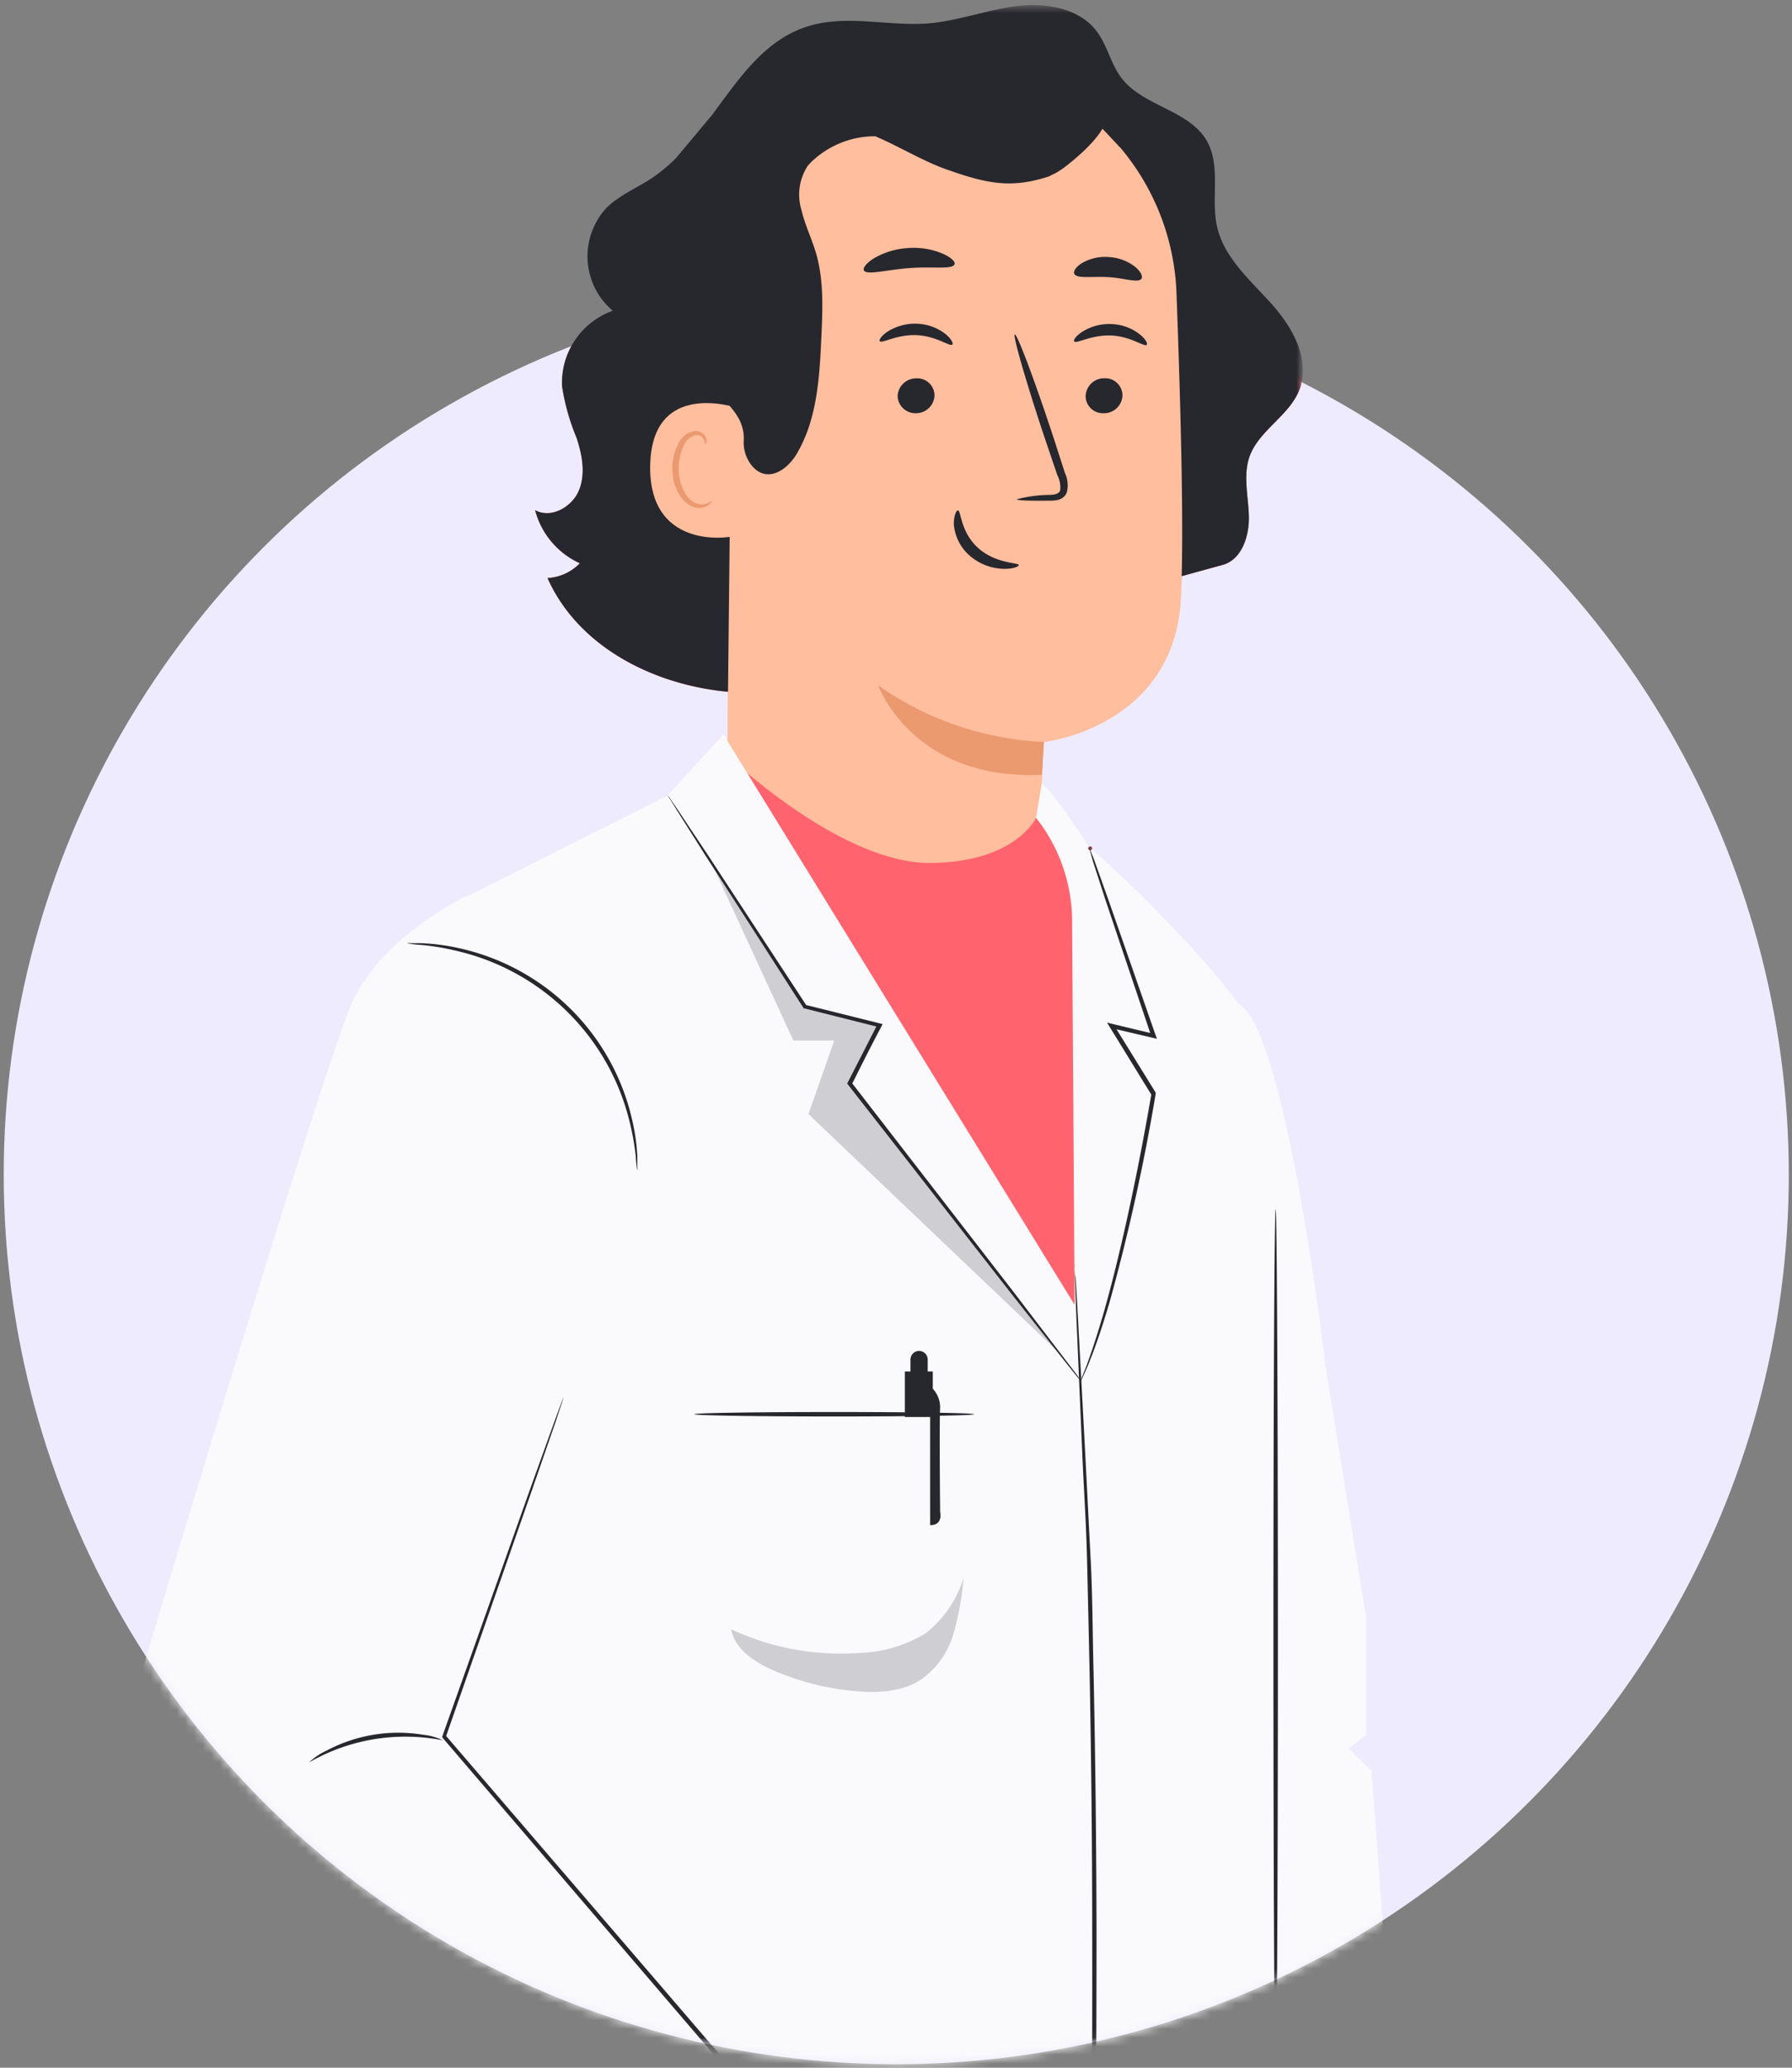 <svg xmlns="http://www.w3.org/2000/svg" width="208" height="240" fill="none" viewBox="0 0 208 240"><rect x="0" y="0" width="208" height="240" fill="#808080" stroke="none"/><ellipse cx="104.03" cy="136.343" fill="#EEEBFF" rx="103.597" ry="103.249"/><mask id="medic-happy-secondary_svg__a" width="208" height="207" x="0" y="33" maskUnits="userSpaceOnUse" style="mask-type:alpha"><ellipse cx="104.03" cy="136.343" fill="#fff" rx="103.597" ry="103.249"/></mask><g mask="url(#medic-happy-secondary_svg__a)"><path fill="#FF646E" d="M147.537 35.214c-2.46-2.732-5.461-5.323-6.271-8.902-.74-3.29.49-6.978-1.19-9.968-2.08-3.599-7.411-3.987-9.922-7.317-1.22-1.605-1.61-3.708-2.81-5.323-2.001-2.75-5.941-3.429-9.362-2.99s-6.681 1.675-10.112 1.994c-4.701.388-9.571-1.067-14.072.338-5.001 1.546-7.952 5.981-11.142 10.288l-4.16 4.984c-.85.861-1.781 1.64-2.781 2.322-1.76 1.166-3.791 1.994-5.301 3.47a8.3 8.3 0 0 0-2.208 6.131 8.27 8.27 0 0 0 2.918 5.83 8.9 8.9 0 0 0-4.397 3.428 8.85 8.85 0 0 0-1.484 5.364c.32 2.054.887 4.062 1.69 5.98.65 1.994 1.06 4.187.25 6.111s-3.24 3.27-5.07 2.263a9.36 9.36 0 0 0 1.898 3.663 9.4 9.4 0 0 0 3.292 2.497 5.63 5.63 0 0 1-3.75 1.715c3.94 8.881 14.392 13.427 24.134 13.337 9.741-.09 19.003-3.908 28.005-7.656l26.124-7.177c2.301-.558 3.211-3.359 3.141-5.711s-.7-4.795.11-6.978c1.12-2.99 4.611-4.685 5.771-7.695 1.31-3.5-.84-7.267-3.301-9.998"/><path fill="#FFBE9D" d="m109.871 7.243-1.44-.06c-15.613.24-24.124 13.587-23.454 29.127l-.58 53.529a18.17 18.17 0 0 0 4.877 12.589 18.3 18.3 0 0 0 12.236 5.782 18.3 18.3 0 0 0 13.339-4.601 18.2 18.2 0 0 0 4.313-5.744 18.15 18.15 0 0 0 1.751-6.96c.14-2.81.24-4.784.25-4.784s15.063-1.675 15.893-16.577c.4-7.197 0-22.09-.5-35.566a27.76 27.76 0 0 0-8.099-18.566 27.94 27.94 0 0 0-18.586-8.169"/><path fill="#EB996E" d="M121.163 86.12a36.27 36.27 0 0 1-19.233-6.568s4.001 11.084 19.003 10.377z"/><path fill="#27272E" d="M130.285 45.9a2.13 2.13 0 0 1-.655 1.466c-.402.386-.938.6-1.496.597a2.01 2.01 0 0 1-1.957-1.202 2 2 0 0 1-.163-.792 2.13 2.13 0 0 1 .655-1.467c.401-.385.938-.6 1.495-.596a2 2 0 0 1 1.493.54 2 2 0 0 1 .628 1.453m2.81-5.871c-.28.27-1.84-.997-4.141-1.086-2.3-.09-4 .996-4.27.687-.12-.13.17-.618.93-1.116a5.85 5.85 0 0 1 3.43-.897 5.64 5.64 0 0 1 3.281 1.216c.69.568.9 1.037.77 1.196M108.471 45.9a2.14 2.14 0 0 1-.661 1.467 2.15 2.15 0 0 1-1.499.596 2.07 2.07 0 0 1-1.475-.56 2.05 2.05 0 0 1-.646-1.434 2.15 2.15 0 0 1 2.161-2.053 2 2 0 0 1 1.489.536 2 2 0 0 1 .631 1.447m2.061-5.901c-.28.26-1.851-.997-4.141-1.096s-4.001.997-4.271.697c-.12-.13.17-.627.93-1.126a5.96 5.96 0 0 1 3.431-.897 5.7 5.7 0 0 1 3.29 1.216c.681.568.901 1.077.761 1.206m7.491 17.952a15.5 15.5 0 0 1 3.76-.508c.59 0 1.15-.13 1.27-.518a2.97 2.97 0 0 0-.32-1.754l-1.54-4.536c-2.14-6.44-3.661-11.732-3.4-11.812.26-.08 2.21 5.074 4.34 11.513q.78 2.393 1.471 4.556c.344.72.419 1.541.21 2.312a1.5 1.5 0 0 1-1.001.818q-.494.105-1 .09c-2.34.03-3.79-.02-3.79-.16m-6.831 1.296c.37 0 .27 2.482 2.331 4.346s4.721 1.694 4.731 1.993c0 .16-.611.459-1.741.439a6.22 6.22 0 0 1-4.001-1.565 5.4 5.4 0 0 1-1.8-3.628c0-1.027.3-1.605.48-1.585"/><path fill="#FFBE9D" d="M85.728 47.405c-.25-.12-10.152-3.47-10.262 6.738s10.192 8.214 10.212 7.915.05-14.653.05-14.653"/><path fill="#EB996E" d="M82.596 58.16c-.05 0-.18.12-.49.26a1.77 1.77 0 0 1-1.33 0c-1.08-.41-2-2.134-2-3.988a5.8 5.8 0 0 1 .53-2.542 2.05 2.05 0 0 1 1.35-1.355.9.9 0 0 1 1.05.498c.14.289.07.498.12.508s.22-.16.15-.588a1.1 1.1 0 0 0-.4-.638 1.33 1.33 0 0 0-1-.279 2.52 2.52 0 0 0-1.88 1.565 6 6 0 0 0-.65 2.841c0 2.053 1.07 3.987 2.55 4.436a1.92 1.92 0 0 0 1.63-.25c.34-.219.4-.448.37-.468"/><path fill="#27272E" d="M85.387 17.48a21.44 21.44 0 0 1 6.661-7.316 30.8 30.8 0 0 1 9.852-5.552 22.58 22.58 0 0 1 17.303.996 13.36 13.36 0 0 1 4.891 4.157c3.67 2.273 7.321 6.51 5.871 7.307l-2.001-2.143s-.88 1.824-4.59 4.625a2 2 0 0 1-.27.17 5 5 0 0 1-1.071.597l-.21.13c-4.37 1.455-7.211.867-11.562-.648-3-.997-5.751-2.751-8.671-3.987a10.65 10.65 0 0 0-7.002 2.601 6.6 6.6 0 0 0-.84.838 6.1 6.1 0 0 0-.73 5.093c.4 1.735 1.2 3.34 1.7 5.044.91 3.13.77 6.46.62 9.71-.21 4.585-.47 9.36-2.73 13.347-1 1.874-3.35 3.738-5.22 1.744a4.3 4.3 0 0 1-1.061-3.12c.13-3.11-2.61-4.546-4-6.798a12.26 12.26 0 0 1-1.54-6.3 40 40 0 0 1 4.6-20.495"/><path fill="#FF646E" d="M85.727 88.842s12.312 11.384 22.233 11.324 12.303-5.243 12.303-5.243l5.591 7.087s.52 46.242 1.14 47.039-5.831 4.835-5.831 4.835l-32.926-47.099z"/><path fill="#FAFAFC" d="M155.459 258.719s4.661-1.526 5.931-5.832-2.21-47.348-2.21-47.348l-2.621-2.592 2.001-1.605v-13.666l-4.661-28.788s-4.591-39.544-10.162-42.375l-8.641 39.155 6.351 91.826z"/><path fill="#FAFAFC" d="m120.263 94.923.65-3.988c1.5 1.167 5.481 7.377 5.481 7.377 5.471 4.605 16.883 16.248 18.953 20.803 3.001 6.47 3.251 36.165 3.251 36.165l-1.461 146.87-98.557.149 1.59-66.537 3.13-131.27 24.195-12.131 6.481-7.108 40.757 66.199-.29-44.578a19.47 19.47 0 0 0-4.18-11.951"/><path fill="#FAFAFC" d="M16.335 215.357a21.58 21.58 0 0 1-1.44-16.138c5.54-18.461 22.784-75.598 25.924-82.735 3.45-7.805 13.282-12.451 13.282-12.451l15.133 39.614-3.85 18.461-13.863 39.453 40.567 47.299-29.005 23.764s-43.718-51.535-46.668-57.127z"/><path fill="#27272E" d="M126.374 302.269a1.8 1.8 0 0 1 0-.398v-5.712c0-3.987.06-9.659.1-16.677.1-14.075.34-33.523.3-55.004 0-10.736-.12-20.933-.3-30.273-.1-4.655-.2-9.081-.3-13.218s-.36-7.974-.52-11.493c-.3-6.978-.55-12.699-.72-16.657-.07-1.944-.13-3.469-.17-4.535v-1.176a1.6 1.6 0 0 1 0-.399v.399c0 .269 0 .677.08 1.176.07 1.056.16 2.582.27 4.525.21 3.988.52 9.639.89 16.647.18 3.519.37 7.366.59 11.503s.22 8.563.34 13.218c.201 9.3.321 19.537.341 30.283 0 21.481-.26 40.929-.451 55.004-.11 6.978-.2 12.709-.27 16.677 0 1.944-.07 3.469-.09 4.525v1.187a2 2 0 0 1-.09.398"/><path fill="#27272E" d="M77.496 92.33q.195.201.34.44l.91 1.335c.8 1.206 1.93 2.91 3.35 5.034l11.533 17.604-.14-.11 8.641 2.153.31.08-.14.289c-1 1.884-2 3.858-3 5.861-.15.309-.31.618-.46.897v-.269l18.953 24.502c2.371 3.11 4.301 5.642 5.671 7.426l1.52 1.994.38.538c.09.12.13.189.12.199a.8.8 0 0 1-.16-.169l-.43-.498-1.59-1.994-5.801-7.337-19.073-24.412-.1-.129.08-.14c.14-.289.3-.598.46-.907l3-5.861.16.369-8.631-2.173h-.1l-.05-.08-11.382-17.703-3.23-5.114-.841-1.366a4 4 0 0 1-.3-.458"/><path fill="#27272E" d="M125.435 160.343a3 3 0 0 1 .22-.668c.15-.428.43-.996.71-1.864.59-1.624 1.35-3.987 2.17-6.977 1.631-5.981 3.491-14.434 5.121-23.924v.17l-.76-1.226-4.081-6.639-.32-.519.59.14 4.851 1.166-.29.309c-2.15-6.399-4.001-11.882-5.321-15.819l-1.48-4.565-.35-1.247a.219.219 0 0 1 .04-.435.22.22 0 0 1 .219.2.22.22 0 0 1-.179.236c.12.319.26.707.45 1.196.39 1.106.94 2.621 1.61 4.515 1.371 3.928 3.281 9.39 5.501 15.77l.15.408-.43-.099-4.851-1.137.27-.378c1.321 2.123 2.691 4.346 4.101 6.628l.76 1.227v.179a236 236 0 0 1-5.281 23.923c-.87 2.991-1.69 5.373-2.34 6.978-.3.817-.61 1.416-.79 1.834a6 6 0 0 1-.29.618m22.633-19.976c.14 0 .26 22.508.26 50.269 0 27.762-.12 50.279-.26 50.279s-.26-22.508-.26-50.279.11-50.269.26-50.269M38.669 243.547s.17.16.46.499l1.32 1.515a562 562 0 0 0 5 5.831c4.282 5.074 10.413 12.321 17.844 21.132h-.29l28.955-23.803v.368l-9.342-10.885-31.195-36.443-.08-.1v-.12c4.21-11.842 7.701-21.69 10.152-28.598l2.87-7.975.77-2.083c.18-.478.28-.718.28-.718s-.06.26-.22.738c-.16.479-.4 1.206-.7 2.113-.65 1.864-1.58 4.576-2.76 7.975L51.73 201.651v-.219l31.256 36.393 9.331 10.886.17.199-.2.169-29.005 23.734-.16.13-.13-.159-17.713-21.252-4.871-5.902-1.27-1.555c-.36-.339-.47-.528-.47-.528m8.572-134.071q.21-.036.42 0h1.22c1.496.059 2.983.256 4.441.588a26.45 26.45 0 0 1 12.854 6.985 26.3 26.3 0 0 1 7.15 12.732c.357 1.448.575 2.927.65 4.416v1.216q.036.21 0 .419a12 12 0 0 1-.18-1.615 30 30 0 0 0-.8-4.346 26.8 26.8 0 0 0-7.172-12.46 26.96 26.96 0 0 0-12.592-6.988 29 29 0 0 0-4.36-.748 12 12 0 0 1-1.63-.199"/><path fill="#27272E" d="M35.898 204.542a7.3 7.3 0 0 1 2-1.346 17.75 17.75 0 0 1 11.212-1.844c.8.08 1.578.3 2.3.648a22.4 22.4 0 0 0-15.512 2.552zm72.063-43.64a3.15 3.15 0 0 1 1.16 2.511c-.1 1.546 0 12.072 0 12.072s.39 1.545-1.16 1.545z"/><path fill="#27272E" d="M108.27 159.187h-3.24v5.283h3.24z"/><path fill="#27272E" d="M105.68 159.795h2v-1.994a1 1 0 0 0-2 0zm-25.093 4.356c0-.149 7.27-.259 16.232-.259s16.243.11 16.243.259-7.271.259-16.243.259-16.233-.119-16.233-.259"/><path fill="#27272E" d="m122.664 156.765-1.5-1.416-27.325-26.036 2.99-8.533h-4.74l-9.502-20.614 10.842 16.706 8.642 2.163-3.481 6.759m1.29 66.058a15.53 15.53 0 0 0 7.641-2.332 13.14 13.14 0 0 0 4.33-6.4 34 34 0 0 1-1.27 6.828 9.87 9.87 0 0 1-3.83 5.104c-2.121 1.316-4.771 1.455-7.262 1.256a30.5 30.5 0 0 1-9.701-2.422c-2.19-.947-4.481-2.442-4.931-4.775a30.3 30.3 0 0 0 15.022 2.741" opacity=".2"/></g><mask id="medic-happy-secondary_svg__b" width="94" height="99" x="58" y="0" maskUnits="userSpaceOnUse" style="mask-type:alpha"><path fill="#fff" d="M58.332.612h92.677v97.763H58.332z"/></mask><g mask="url(#medic-happy-secondary_svg__b)"><path fill="#27272E" d="M147.537 35.214c-2.46-2.732-5.461-5.323-6.271-8.902-.74-3.29.49-6.978-1.19-9.968-2.08-3.599-7.411-3.987-9.922-7.317-1.22-1.605-1.61-3.708-2.81-5.323-2.001-2.75-5.941-3.429-9.362-2.99s-6.681 1.675-10.112 1.994c-4.701.388-9.571-1.067-14.072.338-5.001 1.546-7.952 5.981-11.142 10.288l-4.161 4.984a19 19 0 0 1-2.78 2.322c-1.76 1.166-3.791 1.994-5.302 3.47a8.3 8.3 0 0 0-2.207 6.131 8.27 8.27 0 0 0 2.918 5.83 8.9 8.9 0 0 0-4.397 3.428 8.85 8.85 0 0 0-1.484 5.364 25.7 25.7 0 0 0 1.69 5.98c.65 1.994 1.06 4.187.25 6.111s-3.24 3.27-5.07 2.263a9.36 9.36 0 0 0 1.897 3.663 9.4 9.4 0 0 0 3.293 2.497 5.63 5.63 0 0 1-3.75 1.715c3.94 8.881 14.392 13.427 24.134 13.337 9.741-.09 19.003-3.908 28.005-7.656l26.124-7.177c2.301-.558 3.211-3.359 3.141-5.711s-.7-4.795.11-6.978c1.12-2.99 4.611-4.685 5.771-7.695 1.31-3.5-.84-7.267-3.301-9.998"/><path fill="#FFBE9D" d="m109.871 7.243-1.44-.06c-15.613.24-24.124 13.587-23.454 29.127l-.58 53.529a18.17 18.17 0 0 0 4.877 12.589 18.28 18.28 0 0 0 12.236 5.782 18.3 18.3 0 0 0 13.339-4.601 18.2 18.2 0 0 0 4.313-5.744 18.2 18.2 0 0 0 1.751-6.96c.14-2.81.24-4.784.25-4.784s15.063-1.675 15.893-16.577c.4-7.197 0-22.09-.5-35.566a27.76 27.76 0 0 0-8.099-18.566 27.94 27.94 0 0 0-18.586-8.169"/><path fill="#EB996E" d="M121.163 86.12a36.26 36.26 0 0 1-19.233-6.568s4 11.084 19.003 10.376z"/><path fill="#27272E" d="M130.285 45.9a2.13 2.13 0 0 1-.655 1.466c-.402.386-.938.6-1.496.597a2.01 2.01 0 0 1-1.957-1.202 2 2 0 0 1-.163-.792 2.13 2.13 0 0 1 .655-1.467c.401-.385.938-.6 1.495-.596a2 2 0 0 1 1.493.54 2 2 0 0 1 .628 1.453m2.81-5.871c-.28.27-1.84-.997-4.141-1.086-2.3-.09-4 .996-4.27.687-.121-.13.17-.618.93-1.116a5.85 5.85 0 0 1 3.43-.897 5.64 5.64 0 0 1 3.281 1.216c.69.568.9 1.037.77 1.196M108.471 45.9a2.14 2.14 0 0 1-.661 1.467 2.15 2.15 0 0 1-1.5.596 2.07 2.07 0 0 1-1.474-.56 2.04 2.04 0 0 1-.646-1.434 2.14 2.14 0 0 1 .664-1.461c.403-.383.94-.595 1.496-.592a2.01 2.01 0 0 1 1.955 1.195 2 2 0 0 1 .166.788m2.06-5.901c-.28.26-1.85-.997-4.14-1.096-2.291-.1-4.001.997-4.271.697-.12-.13.17-.627.93-1.126a5.96 5.96 0 0 1 3.431-.897 5.7 5.7 0 0 1 3.29 1.216c.68.568.901 1.077.76 1.206m7.491 17.952a15.6 15.6 0 0 1 3.761-.508c.59 0 1.15-.13 1.27-.518a3 3 0 0 0-.32-1.754l-1.54-4.536c-2.14-6.44-3.661-11.732-3.401-11.812s2.211 5.074 4.341 11.513q.78 2.393 1.47 4.556c.345.72.419 1.541.21 2.312a1.5 1.5 0 0 1-1 .818 4.2 4.2 0 0 1-1 .09c-2.34.03-3.791-.02-3.791-.16m-6.83 1.296c.37 0 .27 2.482 2.331 4.346s4.72 1.694 4.73 1.993c0 .16-.61.459-1.74.439a6.22 6.22 0 0 1-4.001-1.565 5.4 5.4 0 0 1-1.8-3.628c0-1.027.3-1.605.48-1.585m-.401-28.559c-.26.618-2.541.22-5.251.429s-4.931.847-5.261.279c-.15-.28.26-.848 1.16-1.416a8.86 8.86 0 0 1 3.941-1.186 8.6 8.6 0 0 1 4.06.658c1.001.449 1.481.947 1.351 1.236m21.684 1.685c-.43.498-2-.11-3.89-.21s-3.541.2-3.881-.359c-.15-.279.12-.787.85-1.246a5.3 5.3 0 0 1 3.201-.717 5.43 5.43 0 0 1 3.06 1.176c.65.568.85 1.106.66 1.356"/><path fill="#FFBE9D" d="M85.727 47.405c-.25-.12-10.151-3.47-10.261 6.738s10.191 8.214 10.211 7.915.05-14.653.05-14.653"/><path fill="#EB996E" d="M82.596 58.16c-.05 0-.18.12-.49.26a1.77 1.77 0 0 1-1.33 0c-1.08-.41-2-2.134-2-3.988a5.8 5.8 0 0 1 .53-2.542 2.05 2.05 0 0 1 1.35-1.355.9.9 0 0 1 1.05.498c.14.289.07.498.12.508s.22-.16.15-.588a1.1 1.1 0 0 0-.4-.638 1.33 1.33 0 0 0-1-.279 2.52 2.52 0 0 0-1.88 1.565 6 6 0 0 0-.65 2.841c0 2.053 1.07 3.987 2.55 4.436a1.92 1.92 0 0 0 1.63-.25c.34-.219.4-.448.37-.468"/><path fill="#27272E" d="M85.388 17.48a21.44 21.44 0 0 1 6.66-7.316 30.8 30.8 0 0 1 9.852-5.552 22.6 22.6 0 0 1 17.304.996 13.35 13.35 0 0 1 4.89 4.157c3.671 2.273 7.322 6.51 5.871 7.307l-2-2.143s-.88 1.824-4.591 4.625a2 2 0 0 1-.27.17 5 5 0 0 1-1.07.597l-.21.13c-4.371 1.455-7.211.867-11.562-.648-3.001-.997-5.751-2.751-8.672-3.987a10.65 10.65 0 0 0-7 2.601 6.5 6.5 0 0 0-.84.838 6.1 6.1 0 0 0-.731 5.093c.4 1.735 1.2 3.34 1.7 5.044.91 3.13.77 6.46.62 9.71-.21 4.585-.47 9.36-2.73 13.347-1 1.874-3.35 3.738-5.221 1.744a4.3 4.3 0 0 1-1.06-3.12c.13-3.11-2.61-4.546-4-6.798a12.26 12.26 0 0 1-1.541-6.3 40 40 0 0 1 4.6-20.495"/><path fill="#FF646E" d="M85.727 88.842s12.312 11.384 22.233 11.324 12.303-5.243 12.303-5.243l5.591 7.087s.52 46.242 1.14 47.039-5.831 4.835-5.831 4.835l-32.926-47.099z"/><path fill="#FAFAFC" d="m120.262 94.923.651-3.988c1.5 1.167 5.481 7.377 5.481 7.377 5.471 4.605 16.883 16.248 18.953 20.803 3 6.47 3.25 36.165 3.25 36.165l-1.46 146.87-98.557.149 1.59-66.537 3.13-131.27 24.195-12.131 6.481-7.108 40.757 66.199-.29-44.578a19.47 19.47 0 0 0-4.181-11.951"/><path fill="#27272E" d="M77.496 92.33q.195.201.34.44l.91 1.335c.8 1.206 1.93 2.91 3.35 5.034l11.533 17.604-.14-.11 8.641 2.153.31.08-.14.289c-1 1.884-2 3.858-3 5.861-.15.309-.31.618-.46.897v-.269l18.953 24.502c2.37 3.11 4.301 5.642 5.671 7.426l1.52 1.994.38.538c.09.12.13.189.12.199a.8.8 0 0 1-.16-.169l-.43-.498-1.59-1.994-5.801-7.337-19.073-24.412-.1-.129.08-.14c.14-.289.3-.598.46-.907l3-5.861.16.369-8.631-2.173h-.1l-.05-.08-11.382-17.703-3.23-5.114-.841-1.366a4 4 0 0 1-.3-.458"/><path fill="#FF646E" d="M125.435 160.343a3 3 0 0 1 .22-.668c.15-.428.43-.996.71-1.864.59-1.624 1.35-3.987 2.17-6.977 1.63-5.981 3.491-14.434 5.121-23.924v.17l-.76-1.226-4.081-6.639-.32-.519.59.14 4.851 1.166-.29.309c-2.15-6.399-4.001-11.882-5.321-15.819l-1.48-4.565-.35-1.247a.219.219 0 0 1 .04-.435.22.22 0 0 1 .219.2.22.22 0 0 1-.179.236c.12.319.26.707.45 1.196.39 1.106.94 2.621 1.61 4.515 1.37 3.928 3.281 9.39 5.501 15.77l.15.408-.43-.099-4.851-1.137.27-.378c1.32 2.123 2.691 4.346 4.101 6.628l.76 1.227v.179a236 236 0 0 1-5.281 23.923c-.87 2.991-1.69 5.373-2.34 6.978-.3.817-.61 1.416-.79 1.834a6 6 0 0 1-.29.618"/></g></svg>